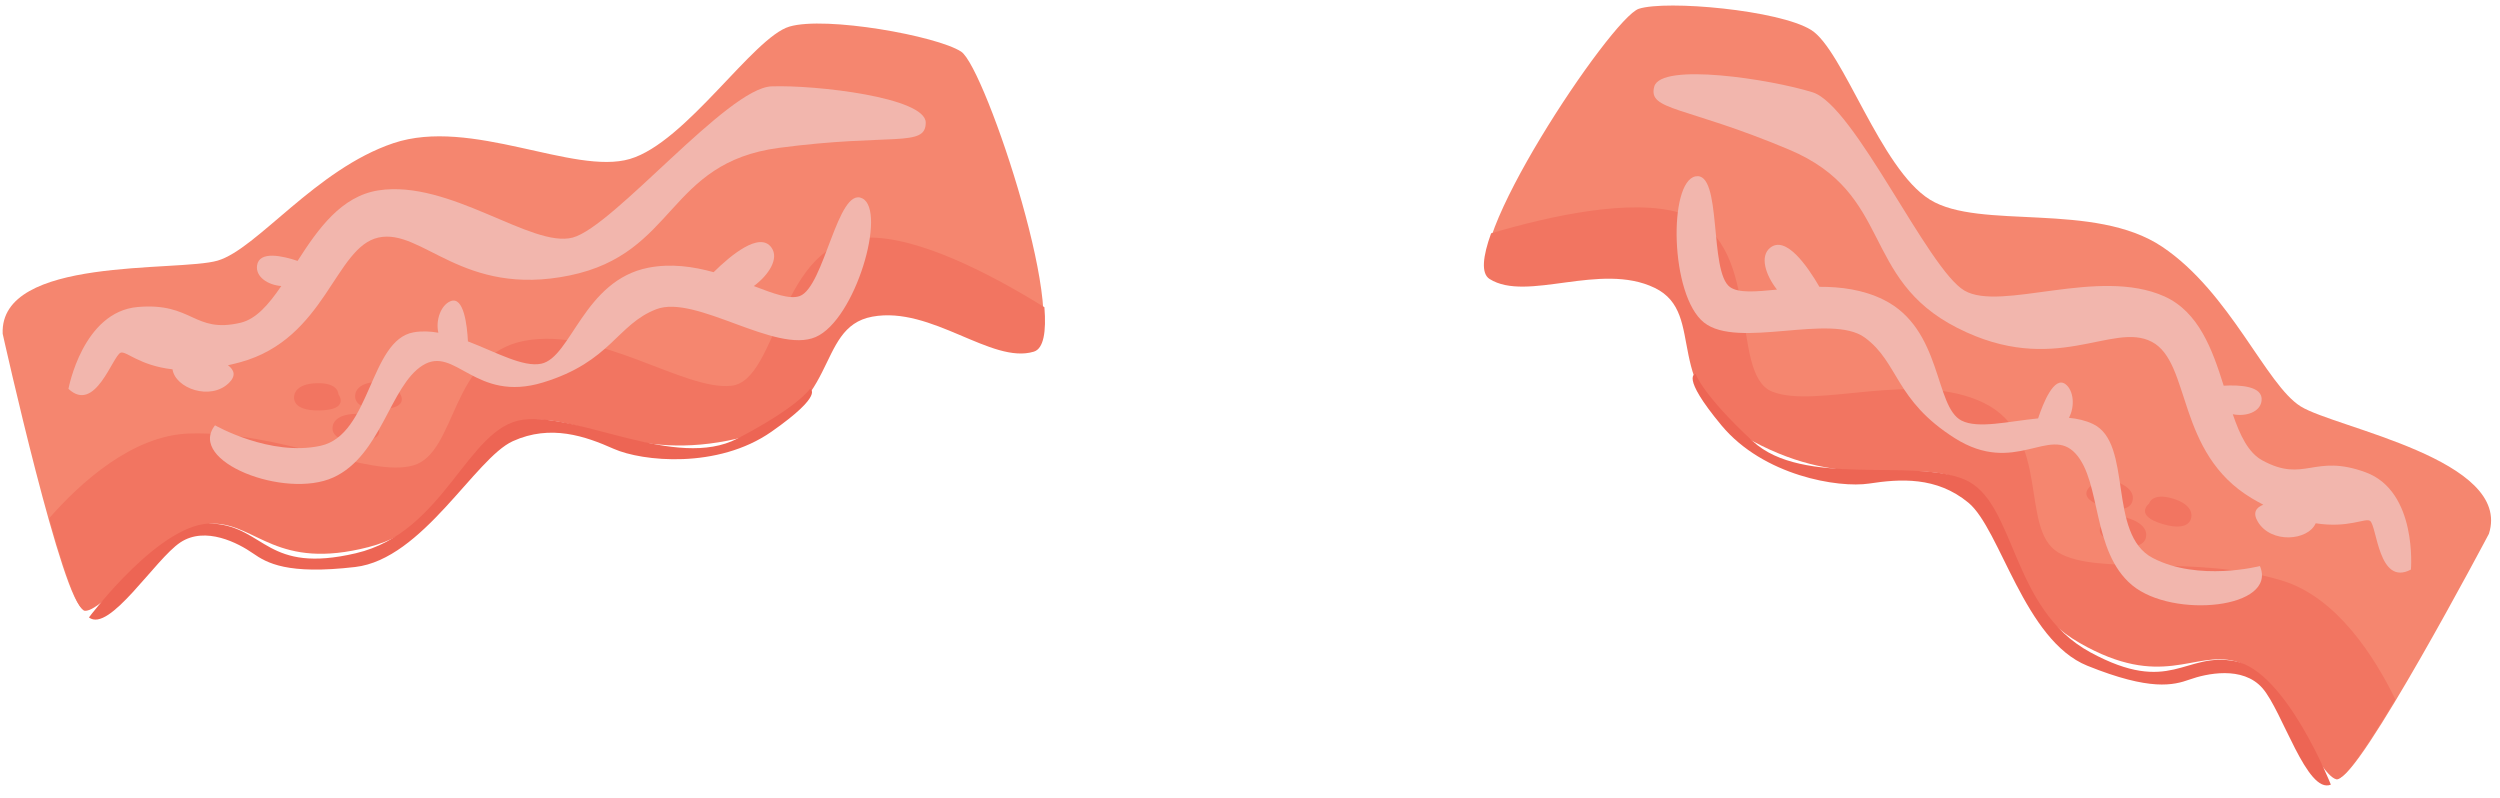   <svg width="188" height="60" aria-label="bacon" viewBox="0 0 188 60" fill="none" xmlns="http://www.w3.org/2000/svg">
    <path d="M72.276 3.881C70.444 2.691 62.096 1.195 59.368 1.998C56.64 2.801 51.592 10.711 47.369 11.954C43.146 13.197 35.428 8.799 29.583 10.766C23.738 12.733 19.326 18.727 16.37 19.597C13.415 20.467 -0.041 19.239 0.201 25.098C0.201 25.098 4.794 45.735 6.292 45.788C7.789 45.841 12.75 39.192 15.973 39.232C19.197 39.272 20.723 42.775 27.611 40.995C34.499 39.214 36.035 31.844 39.874 31.455C43.712 31.066 47.488 34.661 55.351 32.835C63.214 31.008 61.045 24.482 65.499 23.665C69.953 22.848 74.464 27.263 77.639 26.298C80.814 25.333 74.109 5.071 72.276 3.881Z" fill="#F5866F" />
    <path d="M77.743 26.445C78.484 26.219 78.687 24.942 78.539 23.103C74.636 20.681 69.103 17.768 65.205 17.867C58.569 18.037 58.569 28.599 55.014 29.008C51.458 29.415 45.059 24.57 39.443 25.628C33.827 26.686 34.393 34.051 31.075 34.999C27.757 35.947 21.12 32.392 14.247 32.6C9.959 32.729 6.041 36.301 3.699 38.97C4.764 42.786 5.813 45.914 6.395 45.934C7.893 45.988 12.853 39.339 16.077 39.378C19.3 39.418 20.826 42.922 27.714 41.141C34.602 39.36 36.139 31.991 39.977 31.602C43.816 31.213 47.592 34.808 55.454 32.981C63.317 31.155 61.149 24.628 65.603 23.812C70.057 22.995 74.568 27.409 77.743 26.445Z" fill="#F27561" />
    <path d="M25.449 29.65C25.449 29.65 25.486 28.779 23.839 28.816C22.192 28.851 22.131 29.722 22.131 29.722C22.131 29.722 21.763 30.916 24.053 30.865C 26.344 30.816 25.449 29.65 25.449 29.65Z" fill="#F27561" />
    <path d="M25.027 32.029C25.027 32.029 24.657 33.223 26.948 33.173C29.239 33.123 28.344 31.957 28.344 31.957C28.344 31.957 28.382 31.088 26.734 31.123C25.087 31.159 25.027 32.029 25.027 32.029Z" fill="#F27561" />
    <path d="M26.727 29.622C26.727 29.622 26.358 30.816 28.649 30.765C30.94 30.715 30.045 29.55 30.045 29.55C30.045 29.55 30.083 28.68 28.435 28.716C26.788 28.752 26.727 29.622 26.727 29.622Z" fill="#F27561" />
    <path d="M60.912 29.241C60.912 29.241 60.046 30.589 55.454 32.981C50.863 35.373 43.544 31.026 39.339 31.562C35.134 32.099 33.471 40.032 26.76 41.604C20.05 43.176 19.961 39.676 16.077 39.378C12.193 39.08 6.689 46.431 6.689 46.431C8.229 47.616 11.666 42.047 13.562 40.79C15.458 39.534 17.947 40.861 19.013 41.604C20.08 42.347 21.62 43.232 26.706 42.639C31.792 42.047 35.723 34.462 38.567 33.175C41.411 31.887 44.018 32.803 46.151 33.751C48.284 34.699 53.973 35.292 58.017 32.463C62.061 29.633 60.912 29.241 60.912 29.241Z" fill="#ED6554" />
    <path d="M58.017 6.495C54.714 6.613 46.151 17.042 43.07 17.865C39.989 18.687 33.827 13.487 28.462 14.316C25.651 14.751 23.908 17.235 22.378 19.62C21.263 19.245 19.491 18.835 19.33 19.965C19.208 20.819 20.152 21.438 21.153 21.509C20.213 22.889 19.266 23.994 18.09 24.271C14.56 25.1 14.51 22.73 10.363 23.086C6.215 23.441 5.148 29.241 5.148 29.241C7.163 31.129 8.466 26.759 9.075 26.522C9.477 26.366 10.488 27.496 12.973 27.773C13.187 29.205 15.807 30.143 17.197 28.815C17.77 28.266 17.618 27.82 17.142 27.466C17.45 27.397 17.76 27.325 18.09 27.233C24.515 25.456 25.176 18.582 28.462 17.863C31.748 17.143 34.775 22.375 42.833 20.715C50.892 19.056 50.118 12.234 58.594 11.117C67.071 9.999 69.615 11.117 69.615 9.22C69.615 7.324 61.32 6.376 58.017 6.495Z" fill="#F2B6AD" />
    <path d="M64.847 14.918C62.988 13.981 61.991 21.601 60.135 22.265C59.386 22.533 58.18 22.083 56.687 21.512C57.825 20.664 58.597 19.441 58.017 18.622C57.134 17.377 54.951 19.198 53.664 20.468C52.126 20.042 50.455 19.801 48.758 20.132C43.9 21.08 42.952 26.887 40.7 27.351C39.333 27.634 37.31 26.486 35.189 25.672C35.129 24.489 34.881 22.24 33.876 22.651C33.155 22.946 32.747 24.077 32.964 25.02C32.33 24.911 31.703 24.883 31.101 24.991C27.783 25.583 27.901 32.694 24.109 33.523C20.317 34.353 16.169 31.983 16.169 31.983C14.036 34.708 21.437 37.553 25.057 35.909C28.677 34.264 29.323 29.02 31.78 27.479C34.236 25.939 35.723 30.323 40.837 28.761C45.952 27.199 46.388 24.398 49.351 23.255C52.313 22.111 58.332 26.646 61.335 25.346C64.339 24.047 66.706 15.854 64.847 14.918Z" fill="#F2B6AD" />
    <path d="M123.244 0.659C125.325 -0.006 133.771 0.753 136.191 2.248C138.61 3.742 141.393 12.704 145.138 15.017C148.883 17.33 157.488 15.123 162.607 18.563C167.725 22.003 170.4 28.948 173.022 30.568C175.643 32.186 188.946 34.553 187.167 40.14C187.167 40.14 177.292 58.834 175.833 58.49C174.374 58.146 171.343 50.424 168.224 49.611C165.104 48.799 162.708 51.776 156.534 48.241C150.36 44.707 150.822 37.192 147.223 35.804C143.622 34.417 139.031 36.888 131.93 33.052C124.828 29.215 128.641 23.492 124.56 21.529C120.48 19.566 114.964 22.634 112.156 20.866C109.348 19.097 121.162 1.322 123.244 0.659Z" fill="#F5866F" />
    <path d="M112.017 20.98C111.362 20.567 111.504 19.282 112.131 17.547C116.535 16.24 122.64 14.889 126.374 16.014C132.73 17.929 129.944 28.117 133.265 29.448C136.587 30.78 144.038 27.796 149.176 30.297C154.314 32.8 151.824 39.754 154.774 41.544C157.725 43.334 165.064 41.656 171.639 43.67C175.741 44.926 178.578 49.405 180.132 52.597C178.098 55.998 176.261 58.737 175.694 58.604C174.236 58.26 171.205 50.538 168.085 49.725C164.965 48.913 162.569 51.891 156.396 48.355C150.221 44.821 150.684 37.306 147.084 35.919C143.484 34.531 138.893 37.002 131.791 33.166C124.689 29.329 128.503 23.606 124.422 21.643C120.342 19.68 114.826 22.748 112.017 20.98Z" fill="#F27561" />
    <path d="M161.612 37.869C161.612 37.869 161.806 37.02 163.385 37.489C164.964 37.958 164.793 38.814 164.793 38.814C164.793 38.814 164.834 40.062 162.638 39.41C160.442 38.757 161.612 37.869 161.612 37.869Z" fill="#F27561" />
    <path d="M161.392 40.276C161.392 40.276 161.433 41.524 159.236 40.872C157.041 40.22 158.211 39.331 158.211 39.331C158.211 39.331 158.404 38.482 159.984 38.951C161.564 39.42 161.392 40.276 161.392 40.276Z" fill="#F27561" />
    <path d="M160.386 37.505C160.386 37.505 160.428 38.753 158.231 38.101C156.035 37.448 157.206 36.56 157.206 36.56C157.206 36.56 157.399 35.711 158.978 36.18C160.558 36.65 160.386 37.505 160.386 37.505Z" fill="#F27561" />
    <path d="M127.514 28.117C127.514 28.117 127.993 29.647 131.791 33.166C135.589 36.684 143.795 34.421 147.71 36.049C151.624 37.676 151.135 45.767 157.193 49.054C163.252 52.34 164.26 48.988 168.085 49.725C171.91 50.462 175.28 59.006 175.28 59.006C173.481 59.742 171.636 53.463 170.138 51.751C168.641 50.039 165.891 50.663 164.666 51.098C163.441 51.532 161.722 51.979 156.973 50.066C152.224 48.153 150.433 39.8 148.029 37.807C145.626 35.815 142.869 36.011 140.561 36.363C138.254 36.714 132.611 35.785 129.456 31.989C126.302 28.193 127.514 28.117 127.514 28.117Z" fill="#ED6554" />
    <path d="M136.308 6.941C139.463 7.927 144.97 20.245 147.725 21.852C150.48 23.458 157.796 20.068 162.752 22.284C165.349 23.445 166.375 26.3 167.221 29.005C168.396 28.937 170.213 29.01 170.07 30.142C169.962 30.997 168.887 31.346 167.905 31.15C168.447 32.729 169.068 34.045 170.129 34.622C173.316 36.354 173.989 34.081 177.896 35.518C181.803 36.955 181.302 42.831 181.302 42.831C178.86 44.12 178.756 39.562 178.231 39.173C177.885 38.916 176.612 39.739 174.141 39.351C173.557 40.675 170.782 40.889 169.793 39.241C169.384 38.56 169.649 38.169 170.201 37.954C169.923 37.806 169.642 37.655 169.348 37.48C163.62 34.07 164.796 27.266 161.816 25.705C158.837 24.144 154.536 28.391 147.201 24.664C139.866 20.938 142.413 14.562 134.531 11.247C126.65 7.933 123.901 8.339 124.401 6.51C124.901 4.682 133.153 5.956 136.308 6.941Z" fill="#F2B6AD" />
    <path d="M127.498 13.264C129.538 12.851 128.489 20.463 130.104 21.594C130.756 22.05 132.039 21.934 133.628 21.778C132.755 20.659 132.333 19.275 133.108 18.639C134.288 17.671 135.913 20.003 136.82 21.568C138.415 21.563 140.091 21.772 141.64 22.538C146.076 24.735 145.459 30.586 147.508 31.628C148.752 32.261 151.006 31.688 153.266 31.463C153.638 30.337 154.47 28.233 155.331 28.895C155.948 29.369 156.044 30.568 155.585 31.42C156.226 31.482 156.837 31.621 157.39 31.884C160.434 33.331 158.444 40.158 161.883 41.958C165.322 43.759 169.948 42.568 169.948 42.568C171.286 45.759 163.397 46.551 160.339 44.01C157.281 41.469 158.041 36.239 156.079 34.105C154.116 31.971 151.525 35.808 147.004 32.952C142.483 30.095 142.801 27.278 140.245 25.394C137.689 23.509 130.688 26.296 128.133 24.249C125.579 22.203 125.458 13.677 127.498 13.264Z" fill="#F2B6AD" />
  </svg>